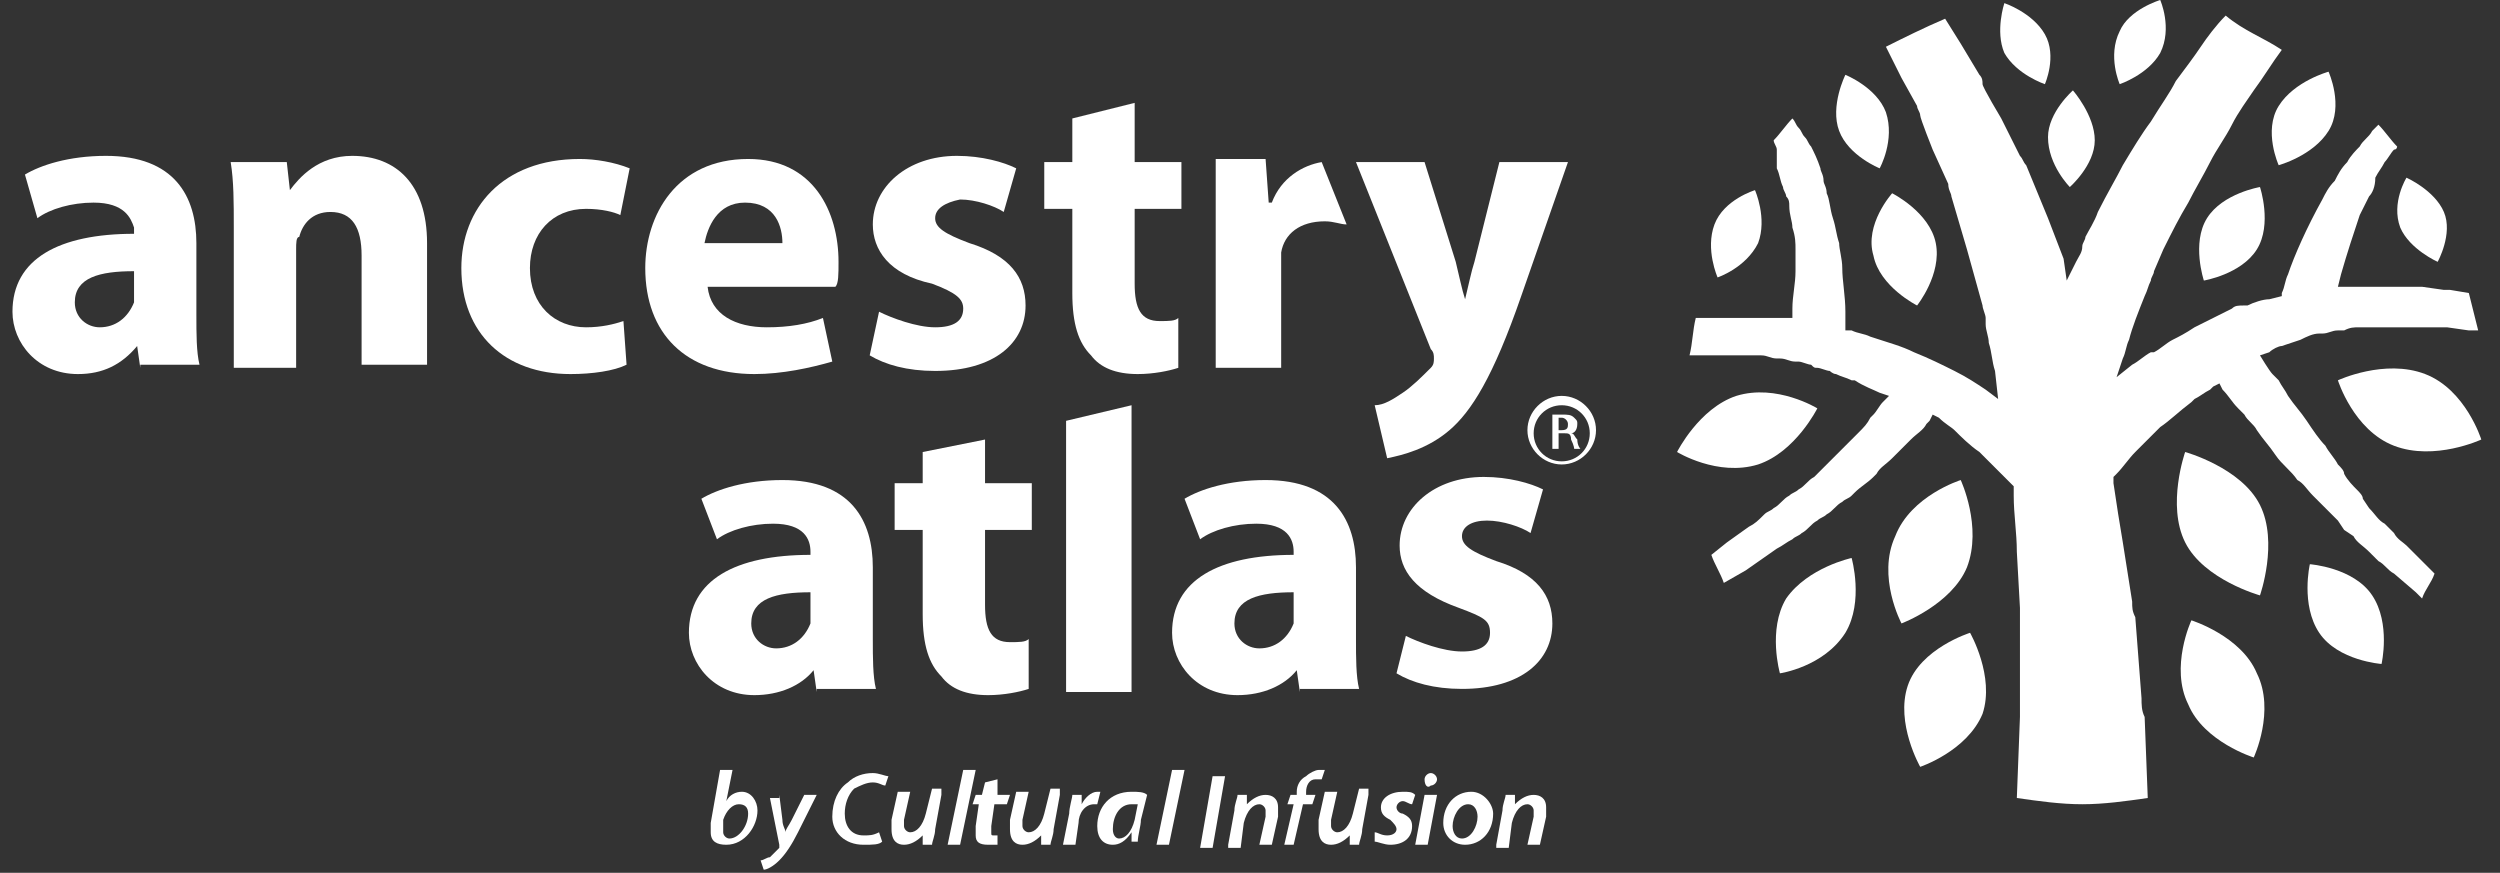 <?xml version="1.0" encoding="utf-8"?>
<!-- Generator: Adobe Illustrator 22.1.0, SVG Export Plug-In . SVG Version: 6.00 Build 0)  -->
<svg version="1.1" id="Layer_1" xmlns="http://www.w3.org/2000/svg" xmlns:xlink="http://www.w3.org/1999/xlink" x="0px" y="0px"
	 viewBox="0 0 80.2 28" style="enable-background:new 0 0 80.2 28;" xml:space="preserve">
<rect x="0" y="0" width="80.2" height="28" fill="#333333" stroke="none"/>
<style type="text/css">
	.st0{fill:#FFFFFF;}
</style>
<path class="st0" d="M56.4,7.8c0.3-0.8-0.1-1.7-0.1-1.7s-1,0.3-1.3,1.1c-0.3,0.8,0.1,1.7,0.1,1.7S56,8.6,56.4,7.8z"/>
<path class="st0" d="M66.8,25.8c-0.7,0-1.4-0.1-2.1-0.2l0.1-2.6c0-0.2,0-0.4,0-0.6l0-2.4c0-0.2,0-0.3,0-0.5l-0.1-1.8
	c0-0.6-0.1-1.2-0.1-1.8l0-0.3l-0.1-0.1c-0.2-0.2-0.6-0.6-1-1c-0.3-0.2-0.6-0.5-0.8-0.7c-0.1-0.1-0.3-0.2-0.5-0.4l-0.2-0.1l-0.1,0.2
	c0,0-0.1,0.1-0.1,0.1c-0.1,0.2-0.3,0.3-0.5,0.5l-0.1,0.1c-0.2,0.2-0.3,0.3-0.5,0.5c-0.2,0.2-0.4,0.3-0.5,0.5l-0.1,0.1
	c-0.2,0.2-0.4,0.3-0.6,0.5l-0.1,0.1c-0.1,0.1-0.2,0.1-0.3,0.2c-0.2,0.1-0.3,0.3-0.5,0.4c-0.1,0.1-0.2,0.1-0.3,0.2
	c-0.2,0.1-0.3,0.3-0.5,0.4c-0.1,0.1-0.2,0.1-0.3,0.2c-0.2,0.1-0.3,0.2-0.5,0.3L56,18.3l-0.7,0.4c-0.1-0.3-0.3-0.6-0.4-0.9l0.5-0.4
	l0.7-0.5c0.2-0.1,0.3-0.2,0.5-0.4c0.1-0.1,0.2-0.1,0.3-0.2c0.2-0.1,0.3-0.3,0.5-0.4c0.1-0.1,0.2-0.1,0.3-0.2
	c0.2-0.1,0.3-0.3,0.5-0.4c0.1-0.1,0.2-0.2,0.2-0.2l0.1-0.1c0.2-0.2,0.3-0.3,0.5-0.5l0.1-0.1c0.2-0.2,0.3-0.3,0.5-0.5
	c0.2-0.2,0.3-0.3,0.4-0.5l0.1-0.1c0.1-0.1,0.2-0.3,0.3-0.4l0.2-0.2l-0.3-0.1c-0.2-0.1-0.5-0.2-0.8-0.4l-0.1,0
	c-0.2-0.1-0.3-0.1-0.5-0.2c-0.1,0-0.2-0.1-0.2-0.1c-0.1,0-0.3-0.1-0.4-0.1c-0.1,0-0.1,0-0.2-0.1c-0.1,0-0.3-0.1-0.4-0.1l-0.1,0
	c-0.2,0-0.3-0.1-0.5-0.1l-0.1,0c-0.2,0-0.3-0.1-0.5-0.1c-0.1,0-0.1,0-0.2,0c-0.1,0-0.3,0-0.4,0c-0.1,0-0.1,0-0.2,0
	c-0.1,0-0.2,0-0.3,0l-0.5,0c-0.1,0-0.1,0-0.2,0c-0.1,0-0.1,0-0.2,0c-0.1,0-0.3,0-0.3,0c0.1-0.4,0.1-0.8,0.2-1.2c0.1,0,0.2,0,0.3,0
	l0.6,0c0.1,0,0.1,0,0.2,0l0.4,0c0.1,0,0.2,0,0.4,0c0.1,0,0.1,0,0.2,0c0.2,0,0.3,0,0.5,0l0.1,0c0.1,0,0.1,0,0.2,0l0.2,0l0-0.3
	c0-0.4,0.1-0.8,0.1-1.2c0-0.2,0-0.5,0-0.7c0-0.2,0-0.4-0.1-0.7c0-0.2-0.1-0.4-0.1-0.7c0-0.1,0-0.2-0.1-0.3c0-0.1-0.1-0.2-0.1-0.3
	c-0.1-0.2-0.1-0.4-0.2-0.6C57,5,57,4.9,57,4.8c0-0.1-0.1-0.2-0.1-0.3c0.2-0.2,0.4-0.5,0.6-0.7c0.1,0.1,0.1,0.2,0.2,0.3
	c0.1,0.1,0.1,0.2,0.2,0.3c0.1,0.1,0.1,0.2,0.2,0.3c0.1,0.2,0.2,0.4,0.3,0.7c0,0.1,0.1,0.2,0.1,0.4c0,0.1,0.1,0.2,0.1,0.4
	c0.1,0.2,0.1,0.5,0.2,0.8c0.1,0.3,0.1,0.5,0.2,0.8c0,0.2,0.1,0.5,0.1,0.8c0,0.4,0.1,0.9,0.1,1.4c0,0.1,0,0.3,0,0.4l0,0.2l0.2,0
	c0.2,0.1,0.4,0.1,0.6,0.2c0.6,0.2,1,0.3,1.4,0.5c0.5,0.2,0.9,0.4,1.3,0.6c0.4,0.2,0.7,0.4,1,0.6l0.4,0.3L64,11.9
	c-0.1-0.3-0.1-0.6-0.2-0.9c0-0.2-0.1-0.4-0.1-0.6c0-0.1,0-0.1,0-0.2c0-0.1-0.1-0.3-0.1-0.4L63.1,8l-0.5-1.7c0-0.1-0.1-0.2-0.1-0.4
	L62,4.8c0,0-0.4-1-0.4-1.1c0-0.1-0.1-0.2-0.1-0.3L61,2.5l-0.4-0.8l-0.1-0.2c0.6-0.3,1.2-0.6,1.9-0.9l0.5,0.8l0.6,1
	c0.1,0.1,0.1,0.2,0.1,0.3c0,0.1,0.6,1.1,0.6,1.1l0.6,1.2c0.1,0.1,0.1,0.2,0.2,0.3l0.7,1.7l0.5,1.3L66.3,9l0.3-0.6
	c0.1-0.2,0.2-0.3,0.2-0.5c0-0.1,0.1-0.2,0.1-0.3c0.1-0.2,0.3-0.5,0.4-0.8c0.3-0.6,0.6-1.1,0.8-1.5c0.3-0.5,0.6-1,0.9-1.4
	c0.3-0.5,0.6-0.9,0.8-1.3c0.3-0.4,0.6-0.8,0.8-1.1c0.2-0.3,0.5-0.7,0.8-1C72,1,72.6,1.2,73.2,1.6c-0.3,0.4-0.6,0.9-0.9,1.3
	c-0.2,0.3-0.5,0.7-0.7,1.1c-0.2,0.4-0.5,0.8-0.7,1.2c-0.2,0.4-0.5,0.9-0.7,1.3C69.9,7,69.7,7.4,69.4,8l-0.3,0.7
	C69.1,8.8,69,8.9,69,9c-0.1,0.2-0.1,0.3-0.2,0.5c-0.2,0.5-0.4,1-0.5,1.4l0,0c-0.1,0.2-0.1,0.4-0.2,0.6l-0.2,0.6l0.5-0.4
	c0.2-0.1,0.4-0.3,0.6-0.4l0.1,0c0.2-0.1,0.4-0.3,0.6-0.4c0.2-0.1,0.4-0.2,0.7-0.4l0,0c0.2-0.1,0.4-0.2,0.6-0.3l0.2-0.1l0.4-0.2
	c0.1-0.1,0.2-0.1,0.4-0.1l0.1,0c0.2-0.1,0.5-0.2,0.7-0.2l0.4-0.1l0-0.1c0.1-0.2,0.1-0.4,0.2-0.6c0.2-0.6,0.6-1.5,1.1-2.4
	c0.1-0.2,0.2-0.4,0.4-0.6c0.1-0.2,0.2-0.4,0.4-0.6c0.1-0.2,0.3-0.4,0.4-0.5c0.1-0.2,0.3-0.3,0.4-0.5c0.1-0.1,0.1-0.1,0.2-0.2
	c0.2,0.2,0.4,0.5,0.6,0.7c0,0,0,0.1-0.1,0.1c-0.1,0.1-0.2,0.3-0.3,0.4c-0.1,0.2-0.2,0.3-0.3,0.5C76.2,6,76.1,6.2,76,6.3
	c-0.1,0.2-0.2,0.4-0.3,0.6c-0.2,0.6-0.4,1.2-0.6,1.9L75,9.2l0.3,0c0.1,0,0.2,0,0.3,0c0,0,0.3,0,0.3,0c0.1,0,0.1,0,0.2,0l0.7,0
	c0.1,0,0.1,0,0.2,0c0,0,0.3,0,0.3,0c0.1,0,0.3,0,0.4,0l0.7,0.1c0.1,0,0.1,0,0.2,0l0.6,0.1c0.1,0.4,0.2,0.8,0.3,1.2l-0.2,0
	c0,0-0.1,0-0.1,0l-0.7-0.1c-0.1,0-0.1,0-0.2,0l-0.6,0l-0.1,0c-0.1,0-0.2,0-0.3,0c-0.1,0-0.3,0-0.3,0c-0.1,0-0.1,0-0.2,0l-0.6,0
	c-0.1,0-0.1,0-0.2,0c0,0-0.2,0-0.3,0c-0.2,0-0.3,0-0.5,0.1c-0.1,0-0.1,0-0.2,0c-0.2,0-0.3,0.1-0.5,0.1l-0.1,0
	c-0.2,0-0.4,0.1-0.6,0.2l-0.3,0.1l-0.3,0.1c-0.1,0-0.3,0.1-0.4,0.2l-0.3,0.1c0,0,0.3,0.5,0.4,0.6l0.2,0.2c0.1,0.2,0.2,0.3,0.3,0.5
	c0.2,0.3,0.4,0.5,0.6,0.8c0.2,0.3,0.4,0.6,0.6,0.8c0.1,0.2,0.3,0.4,0.4,0.6c0.1,0.1,0.2,0.2,0.2,0.3c0.1,0.2,0.3,0.4,0.4,0.5
	c0.1,0.1,0.2,0.2,0.2,0.3l0.2,0.3c0.2,0.2,0.3,0.4,0.5,0.5c0.1,0.1,0.2,0.2,0.3,0.3c0.1,0.2,0.3,0.3,0.4,0.4l0.6,0.6l0.3,0.3
	c-0.1,0.3-0.3,0.5-0.4,0.8L77.5,19l-0.7-0.6c-0.2-0.1-0.3-0.3-0.5-0.4L76,17.7c-0.2-0.2-0.4-0.3-0.5-0.5L75.2,17L75,16.7
	c-0.2-0.2-0.3-0.3-0.5-0.5c-0.1-0.1-0.2-0.2-0.3-0.3c-0.2-0.2-0.3-0.4-0.5-0.5c-0.2-0.3-0.5-0.5-0.7-0.8c-0.2-0.3-0.4-0.5-0.6-0.8
	c-0.1-0.2-0.3-0.3-0.4-0.5l-0.2-0.2c-0.2-0.2-0.3-0.4-0.5-0.6l-0.1-0.2l-0.2,0.1c0,0-0.1,0.1-0.1,0.1c-0.2,0.1-0.3,0.2-0.5,0.3
	l-0.1,0.1c-0.4,0.3-0.7,0.6-1,0.8c-0.3,0.3-0.6,0.6-0.8,0.8c-0.2,0.2-0.4,0.5-0.6,0.7l-0.1,0.1l0,0.2c0.1,0.7,0.2,1.3,0.3,1.9
	l0.3,1.9c0,0.2,0,0.3,0.1,0.5l0.2,2.6c0,0.2,0,0.4,0.1,0.6l0.1,2.6C68.2,25.7,67.5,25.8,66.8,25.8z"/>
<path class="st0" d="M63.1,18.2c0.5-1.3-0.2-2.8-0.2-2.8s-1.6,0.5-2.1,1.8C60.2,18.5,61,20,61,20S62.6,19.4,63.1,18.2z"/>
<path class="st0" d="M61.2,22c-0.4,1.2,0.4,2.6,0.4,2.6s1.5-0.5,2-1.7c0.4-1.2-0.4-2.6-0.4-2.6S61.6,20.8,61.2,22z"/>
<path class="st0" d="M70.1,14.5c0,0-0.6,1.7,0,2.9s2.4,1.7,2.4,1.7s0.6-1.7,0-2.9C71.9,15,70.1,14.5,70.1,14.5z"/>
<path class="st0" d="M70.3,19.9c0,0-0.7,1.5-0.1,2.7c0.5,1.2,2.1,1.7,2.1,1.7s0.7-1.5,0.1-2.7C71.9,20.4,70.3,19.9,70.3,19.9z"/>
<path class="st0" d="M74.1,18.1c0,0-0.3,1.3,0.3,2.2c0.6,0.9,2,1,2,1s0.3-1.3-0.3-2.2C75.5,18.2,74.1,18.1,74.1,18.1z"/>
<path class="st0" d="M70.8,7c-0.5,0.8-0.1,2-0.1,2s1.2-0.2,1.7-1c0.5-0.8,0.1-2,0.1-2S71.3,6.2,70.8,7z"/>
<path class="st0" d="M73.1,3.4c-0.5,0.8,0,1.9,0,1.9s1.1-0.3,1.6-1.1s0-1.9,0-1.9S73.6,2.6,73.1,3.4z"/>
<path class="st0" d="M77,7.3c0.3,0.7,1.2,1.1,1.2,1.1s0.5-0.9,0.2-1.6c-0.3-0.7-1.2-1.1-1.2-1.1S76.7,6.5,77,7.3z"/>
<path class="st0" d="M60.1,8.2c0.2,1,1.4,1.6,1.4,1.6s0.8-1,0.6-2c-0.2-1-1.4-1.6-1.4-1.6S59.8,7.2,60.1,8.2z"/>
<path class="st0" d="M66.4,6c0,0,0.8-0.7,0.8-1.5s-0.7-1.6-0.7-1.6s-0.8,0.7-0.8,1.5C65.7,5.3,66.4,6,66.4,6z"/>
<path class="st0" d="M69.3,1.7c0.4-0.8,0-1.7,0-1.7s-1,0.3-1.3,1c-0.4,0.8,0,1.7,0,1.7S68.9,2.4,69.3,1.7z"/>
<path class="st0" d="M65.6,2.7c0,0,0.4-0.9,0-1.6c-0.4-0.7-1.3-1-1.3-1S64,1,64.3,1.7C64.7,2.4,65.6,2.7,65.6,2.7z"/>
<path class="st0" d="M60.3,5.4c0,0,0.5-0.9,0.2-1.8c-0.3-0.8-1.3-1.2-1.3-1.2S58.7,3.4,59,4.2C59.3,5,60.3,5.4,60.3,5.4z"/>
<path class="st0" d="M57.3,19.2c-0.6,1-0.2,2.4-0.2,2.4s1.4-0.2,2.1-1.3c0.6-1,0.2-2.4,0.2-2.4S58,18.2,57.3,19.2z"/>
<path class="st0" d="M77.8,12c-1.3-0.5-2.8,0.2-2.8,0.2s0.5,1.6,1.8,2.1c1.3,0.5,2.8-0.2,2.8-0.2S79.1,12.5,77.8,12z"/>
<path class="st0" d="M56.4,14.9c1.2-0.4,1.9-1.8,1.9-1.8s-1.3-0.8-2.6-0.4c-1.2,0.4-1.9,1.8-1.9,1.8S55.1,15.3,56.4,14.9z"/>
<g>
	<path class="st0" d="M4.5,11.8l-0.1-0.7h0C3.9,11.7,3.3,12,2.5,12c-1.3,0-2.1-1-2.1-2c0-1.7,1.5-2.5,3.9-2.5V7.3C4.2,7,4,6.5,3,6.5
		C2.3,6.5,1.6,6.7,1.2,7L0.8,5.6c0.5-0.3,1.4-0.6,2.6-0.6c2.2,0,2.9,1.3,2.9,2.8v2.3c0,0.6,0,1.2,0.1,1.6H4.5z M4.3,8.7
		c-1.1,0-1.9,0.2-1.9,1c0,0.5,0.4,0.8,0.8,0.8c0.5,0,0.9-0.3,1.1-0.8c0-0.1,0-0.2,0-0.4V8.7z"/>
	<path class="st0" d="M7.5,7.3c0-0.8,0-1.5-0.1-2.1h1.8l0.1,0.9h0c0.3-0.4,0.9-1.1,2-1.1c1.4,0,2.4,0.9,2.4,2.8v3.9h-2.1V8.2
		c0-0.9-0.3-1.4-1-1.4c-0.6,0-0.9,0.4-1,0.8C9.5,7.6,9.5,7.8,9.5,8v3.8H7.5V7.3z"/>
	<path class="st0" d="M20.1,11.7c-0.4,0.2-1.1,0.3-1.8,0.3c-2.1,0-3.5-1.3-3.5-3.4c0-1.9,1.3-3.5,3.8-3.5c0.5,0,1.1,0.1,1.6,0.3
		l-0.3,1.5c-0.2-0.1-0.6-0.2-1.1-0.2c-1.1,0-1.8,0.8-1.8,1.9c0,1.2,0.8,1.9,1.8,1.9c0.5,0,0.9-0.1,1.2-0.2L20.1,11.7z"/>
	<path class="st0" d="M22.7,9.2c0.1,0.9,0.9,1.3,1.9,1.3c0.7,0,1.3-0.1,1.8-0.3l0.3,1.4C26,11.8,25.1,12,24.2,12
		c-2.2,0-3.5-1.3-3.5-3.4c0-1.7,1-3.5,3.3-3.5c2.1,0,2.9,1.7,2.9,3.3c0,0.4,0,0.7-0.1,0.8H22.7z M25.1,7.8c0-0.5-0.2-1.3-1.2-1.3
		c-0.9,0-1.2,0.8-1.3,1.3H25.1z"/>
	<path class="st0" d="M28.2,10c0.4,0.2,1.2,0.5,1.8,0.5c0.6,0,0.9-0.2,0.9-0.6c0-0.3-0.2-0.5-1-0.8C28.5,8.8,28,8,28,7.2
		c0-1.2,1.1-2.2,2.7-2.2c0.8,0,1.5,0.2,1.9,0.4l-0.4,1.4c-0.3-0.2-0.9-0.4-1.4-0.4C30.3,6.5,30,6.7,30,7c0,0.3,0.3,0.5,1.1,0.8
		c1.3,0.4,1.8,1.1,1.8,2c0,1.2-1,2.1-2.9,2.1c-0.9,0-1.6-0.2-2.1-0.5L28.2,10z"/>
	<path class="st0" d="M36.4,3.3v1.9h1.5v1.5h-1.5v2.4c0,0.8,0.2,1.2,0.8,1.2c0.3,0,0.5,0,0.6-0.1l0,1.6c-0.3,0.1-0.8,0.2-1.3,0.2
		c-0.7,0-1.2-0.2-1.5-0.6c-0.4-0.4-0.6-1-0.6-2V6.7h-0.9V5.2h0.9V3.8L36.4,3.3z"/>
	<path class="st0" d="M42.4,5.2c-0.6,0.1-1.3,0.5-1.6,1.3h-0.1l-0.1-1.4H39C39,5.8,39,6.4,39,7.4v4.4h2.1V8.6c0-0.2,0-0.3,0-0.5
		c0.1-0.6,0.6-1,1.4-1c0.3,0,0.5,0.1,0.7,0.1L42.4,5.2z"/>
	<path class="st0" d="M45.7,5.2l1,3.2c0.1,0.4,0.2,0.9,0.3,1.2h0c0.1-0.4,0.2-0.9,0.3-1.2l0.8-3.2h2.2l-1.5,4.3
		c-0.9,2.6-1.6,3.7-2.3,4.3c-0.7,0.6-1.5,0.8-2,0.9l-0.4-1.7c0.3,0,0.6-0.2,0.9-0.4c0.3-0.2,0.6-0.5,0.9-0.8
		c0.1-0.1,0.1-0.2,0.1-0.3c0-0.1,0-0.2-0.1-0.3l-2.4-6H45.7z"/>
	<path class="st0" d="M26.2,22.2l-0.1-0.7h0c-0.4,0.5-1.1,0.8-1.9,0.8c-1.3,0-2.1-1-2.1-2c0-1.7,1.5-2.5,3.9-2.5v-0.1
		c0-0.4-0.2-0.9-1.2-0.9c-0.7,0-1.4,0.2-1.8,0.5L22.5,16c0.5-0.3,1.4-0.6,2.6-0.6c2.2,0,2.9,1.3,2.9,2.8v2.3c0,0.6,0,1.2,0.1,1.6
		H26.2z M26,19c-1.1,0-1.9,0.2-1.9,1c0,0.5,0.4,0.8,0.8,0.8c0.5,0,0.9-0.3,1.1-0.8c0-0.1,0-0.2,0-0.4V19z"/>
	<path class="st0" d="M31.6,14.1v1.4h1.5v1.5h-1.5v2.4c0,0.8,0.2,1.2,0.8,1.2c0.3,0,0.5,0,0.6-0.1l0,1.6c-0.3,0.1-0.8,0.2-1.3,0.2
		c-0.7,0-1.2-0.2-1.5-0.6c-0.4-0.4-0.6-1-0.6-2v-2.7h-0.9v-1.5h0.9v-1L31.6,14.1z"/>
	<path class="st0" d="M41.7,22.2l-0.1-0.7h0c-0.4,0.5-1.1,0.8-1.9,0.8c-1.3,0-2.1-1-2.1-2c0-1.7,1.5-2.5,3.9-2.5v-0.1
		c0-0.4-0.2-0.9-1.2-0.9c-0.7,0-1.4,0.2-1.8,0.5L38,16c0.5-0.3,1.4-0.6,2.6-0.6c2.2,0,2.9,1.3,2.9,2.8v2.3c0,0.6,0,1.2,0.1,1.6H41.7
		z M41.5,19c-1.1,0-1.9,0.2-1.9,1c0,0.5,0.4,0.8,0.8,0.8c0.5,0,0.9-0.3,1.1-0.8c0-0.1,0-0.2,0-0.4V19z"/>
	<path class="st0" d="M45.1,20.4c0.4,0.2,1.2,0.5,1.8,0.5c0.6,0,0.9-0.2,0.9-0.6s-0.2-0.5-1-0.8c-1.4-0.5-1.9-1.2-1.9-2
		c0-1.2,1.1-2.2,2.7-2.2c0.8,0,1.5,0.2,1.9,0.4l-0.4,1.4c-0.3-0.2-0.9-0.4-1.4-0.4c-0.5,0-0.8,0.2-0.8,0.5c0,0.3,0.3,0.5,1.1,0.8
		c1.3,0.4,1.8,1.1,1.8,2c0,1.2-1,2.1-2.9,2.1c-0.9,0-1.6-0.2-2.1-0.5L45.1,20.4z"/>
	<polygon class="st0" points="34.2,13.5 34.2,22.2 36.3,22.2 36.3,13 	"/>
</g>
<g>
	<path class="st0" d="M23.5,24.7l-0.2,1h0c0.1-0.2,0.3-0.3,0.5-0.3c0.3,0,0.5,0.3,0.5,0.6c0,0.5-0.4,1.1-1,1.1
		c-0.3,0-0.5-0.1-0.5-0.4c0-0.1,0-0.2,0-0.3l0.3-1.7H23.5z M23.2,26.5c0,0.1,0,0.1,0,0.2c0,0.1,0.1,0.2,0.2,0.2
		c0.3,0,0.6-0.4,0.6-0.8c0-0.2-0.1-0.3-0.3-0.3c-0.2,0-0.4,0.2-0.5,0.5L23.2,26.5z"/>
	<path class="st0" d="M25,25.5l0.1,0.8c0,0.2,0.1,0.3,0.1,0.4h0c0-0.1,0.1-0.2,0.2-0.4l0.4-0.8h0.4l-0.6,1.2
		c-0.2,0.4-0.4,0.7-0.6,0.9c-0.2,0.2-0.4,0.3-0.5,0.3l-0.1-0.3c0.1,0,0.2-0.1,0.3-0.1c0.1-0.1,0.2-0.2,0.3-0.3c0,0,0,0,0-0.1
		l-0.3-1.5H25z"/>
	<path class="st0" d="M28.3,27c-0.1,0.1-0.3,0.1-0.6,0.1c-0.6,0-1-0.4-1-0.9c0-0.5,0.2-0.9,0.5-1.1c0.2-0.2,0.5-0.3,0.8-0.3
		c0.2,0,0.4,0.1,0.5,0.1l-0.1,0.3c-0.1,0-0.2-0.1-0.4-0.1c-0.2,0-0.4,0.1-0.6,0.2c-0.2,0.2-0.3,0.5-0.3,0.8c0,0.4,0.2,0.7,0.6,0.7
		c0.2,0,0.3,0,0.5-0.1L28.3,27z"/>
	<path class="st0" d="M30.2,25.5L30,26.6c0,0.2-0.1,0.4-0.1,0.5h-0.3l0-0.3h0c-0.2,0.2-0.4,0.3-0.6,0.3c-0.2,0-0.4-0.1-0.4-0.5
		c0-0.1,0-0.2,0-0.3l0.2-0.9h0.4l-0.2,0.9c0,0.1,0,0.2,0,0.2c0,0.1,0.1,0.2,0.2,0.2c0.2,0,0.4-0.2,0.5-0.6l0.2-0.8H30.2z"/>
	<path class="st0" d="M30.4,27.1l0.5-2.4h0.4l-0.5,2.4H30.4z"/>
	<path class="st0" d="M32,25L32,25.5h0.4l-0.1,0.3h-0.4l-0.1,0.7c0,0.1,0,0.2,0,0.2c0,0.1,0,0.1,0.1,0.1c0,0,0.1,0,0.1,0l0,0.3
		c-0.1,0-0.2,0-0.3,0c-0.3,0-0.4-0.1-0.4-0.3c0-0.1,0-0.2,0-0.3l0.1-0.7h-0.2l0.1-0.3h0.2l0.1-0.4L32,25z"/>
	<path class="st0" d="M34,25.5l-0.2,1.1c0,0.2-0.1,0.4-0.1,0.5h-0.3l0-0.3h0c-0.2,0.2-0.4,0.3-0.6,0.3c-0.2,0-0.4-0.1-0.4-0.5
		c0-0.1,0-0.2,0-0.3l0.2-0.9H33l-0.2,0.9c0,0.1,0,0.2,0,0.2c0,0.1,0.1,0.2,0.2,0.2c0.2,0,0.4-0.2,0.5-0.6l0.2-0.8H34z"/>
	<path class="st0" d="M34.1,27.1l0.2-1c0-0.2,0.1-0.5,0.1-0.6h0.3c0,0.1,0,0.2,0,0.3h0c0.1-0.2,0.3-0.4,0.5-0.4c0,0,0.1,0,0.1,0
		l-0.1,0.4c0,0,0,0-0.1,0c-0.3,0-0.5,0.3-0.5,0.6l-0.1,0.7H34.1z"/>
	<path class="st0" d="M36.3,27.1c0-0.1,0-0.2,0-0.4h0c-0.2,0.3-0.4,0.4-0.6,0.4c-0.3,0-0.5-0.2-0.5-0.6c0-0.6,0.4-1.1,1.1-1.1
		c0.2,0,0.4,0,0.5,0.1l-0.2,0.8c0,0.2-0.1,0.5-0.1,0.7H36.3z M36.5,25.8c0,0-0.1,0-0.2,0c-0.4,0-0.6,0.4-0.6,0.8
		c0,0.2,0.1,0.3,0.2,0.3c0.2,0,0.4-0.2,0.5-0.6L36.5,25.8z"/>
	<path class="st0" d="M37.1,27.1l0.5-2.4h0.4l-0.5,2.4H37.1z"/>
	<path class="st0" d="M39.3,24.9l-0.4,2.3h-0.4l0.4-2.3H39.3z"/>
	<path class="st0" d="M39.4,27.1l0.2-1.1c0-0.2,0.1-0.4,0.1-0.5H40l0,0.3h0c0.2-0.2,0.4-0.3,0.6-0.3c0.2,0,0.4,0.1,0.4,0.4
		c0,0.1,0,0.2,0,0.3l-0.2,0.9h-0.4l0.2-0.9c0-0.1,0-0.1,0-0.2c0-0.1-0.1-0.2-0.2-0.2c-0.2,0-0.4,0.2-0.5,0.6l-0.1,0.8H39.4z"/>
	<path class="st0" d="M41.2,27.1l0.3-1.3h-0.2l0.1-0.3h0.2l0-0.1c0-0.2,0.1-0.4,0.3-0.5c0.1-0.1,0.3-0.2,0.4-0.2c0.1,0,0.2,0,0.2,0
		l-0.1,0.3c0,0-0.1,0-0.2,0c-0.2,0-0.3,0.2-0.3,0.4l0,0.1h0.3l-0.1,0.3h-0.3l-0.3,1.3H41.2z"/>
	<path class="st0" d="M43.9,25.5l-0.2,1.1c0,0.2-0.1,0.4-0.1,0.5h-0.3l0-0.3h0c-0.2,0.2-0.4,0.3-0.6,0.3c-0.2,0-0.4-0.1-0.4-0.5
		c0-0.1,0-0.2,0-0.3l0.2-0.9h0.4l-0.2,0.9c0,0.1,0,0.2,0,0.2c0,0.1,0.1,0.2,0.2,0.2c0.2,0,0.4-0.2,0.5-0.6l0.2-0.8H43.9z"/>
	<path class="st0" d="M44.1,26.7c0.1,0,0.2,0.1,0.4,0.1c0.2,0,0.3-0.1,0.3-0.2c0-0.1-0.1-0.2-0.2-0.3c-0.2-0.1-0.3-0.2-0.3-0.4
		c0-0.3,0.3-0.5,0.7-0.5c0.2,0,0.3,0,0.4,0.1l-0.1,0.3c-0.1,0-0.2-0.1-0.3-0.1c-0.1,0-0.2,0.1-0.2,0.2c0,0.1,0.1,0.2,0.2,0.2
		c0.2,0.1,0.3,0.2,0.3,0.4c0,0.4-0.3,0.6-0.7,0.6c-0.2,0-0.4-0.1-0.5-0.1L44.1,26.7z"/>
	<path class="st0" d="M45.4,27.1l0.3-1.6h0.4l-0.3,1.6H45.4z M45.7,25c0-0.1,0.1-0.2,0.2-0.2c0.1,0,0.2,0.1,0.2,0.2
		c0,0.1-0.1,0.2-0.2,0.2C45.8,25.3,45.7,25.2,45.7,25z"/>
	<path class="st0" d="M47.9,26.1c0,0.6-0.4,1-0.9,1c-0.4,0-0.7-0.3-0.7-0.7c0-0.6,0.4-1,0.9-1C47.6,25.4,47.9,25.8,47.9,26.1z
		 M46.6,26.5c0,0.2,0.1,0.4,0.3,0.4c0.3,0,0.5-0.4,0.5-0.7c0-0.2-0.1-0.4-0.3-0.4C46.8,25.8,46.6,26.2,46.6,26.5z"/>
	<path class="st0" d="M48,27.1l0.2-1.1c0-0.2,0.1-0.4,0.1-0.5h0.3l0,0.3h0c0.2-0.2,0.4-0.3,0.6-0.3c0.2,0,0.4,0.1,0.4,0.4
		c0,0.1,0,0.2,0,0.3l-0.2,0.9H49l0.2-0.9c0-0.1,0-0.1,0-0.2c0-0.1-0.1-0.2-0.2-0.2c-0.2,0-0.4,0.2-0.5,0.6l-0.1,0.8H48z"/>
</g>
<g>
	<g>
		<path class="st0" d="M50.1,14.9c-0.6,0-1.1-0.5-1.1-1.1c0-0.6,0.5-1.1,1.1-1.1c0.6,0,1.1,0.5,1.1,1.1
			C51.2,14.4,50.7,14.9,50.1,14.9z M50.1,13c-0.5,0-0.9,0.4-0.9,0.9c0,0.5,0.4,0.9,0.9,0.9c0.5,0,0.9-0.4,0.9-0.9
			C51,13.4,50.6,13,50.1,13z"/>
	</g>
	<g>
		<g>
			<path class="st0" d="M49.8,13.3c0.1,0,0.2,0,0.3,0c0.2,0,0.3,0,0.4,0.1c0.1,0.1,0.1,0.1,0.1,0.2c0,0.2-0.1,0.3-0.2,0.3v0
				c0.1,0,0.1,0.1,0.2,0.2c0,0.2,0.1,0.3,0.1,0.3h-0.2c0,0,0-0.1-0.1-0.3c0-0.2-0.1-0.2-0.2-0.2H50v0.5h-0.2V13.3z M50,13.8h0.1
				c0.2,0,0.2-0.1,0.2-0.2c0-0.1-0.1-0.2-0.2-0.2c-0.1,0-0.1,0-0.1,0V13.8z"/>
		</g>
	</g>
</g>
</svg>
